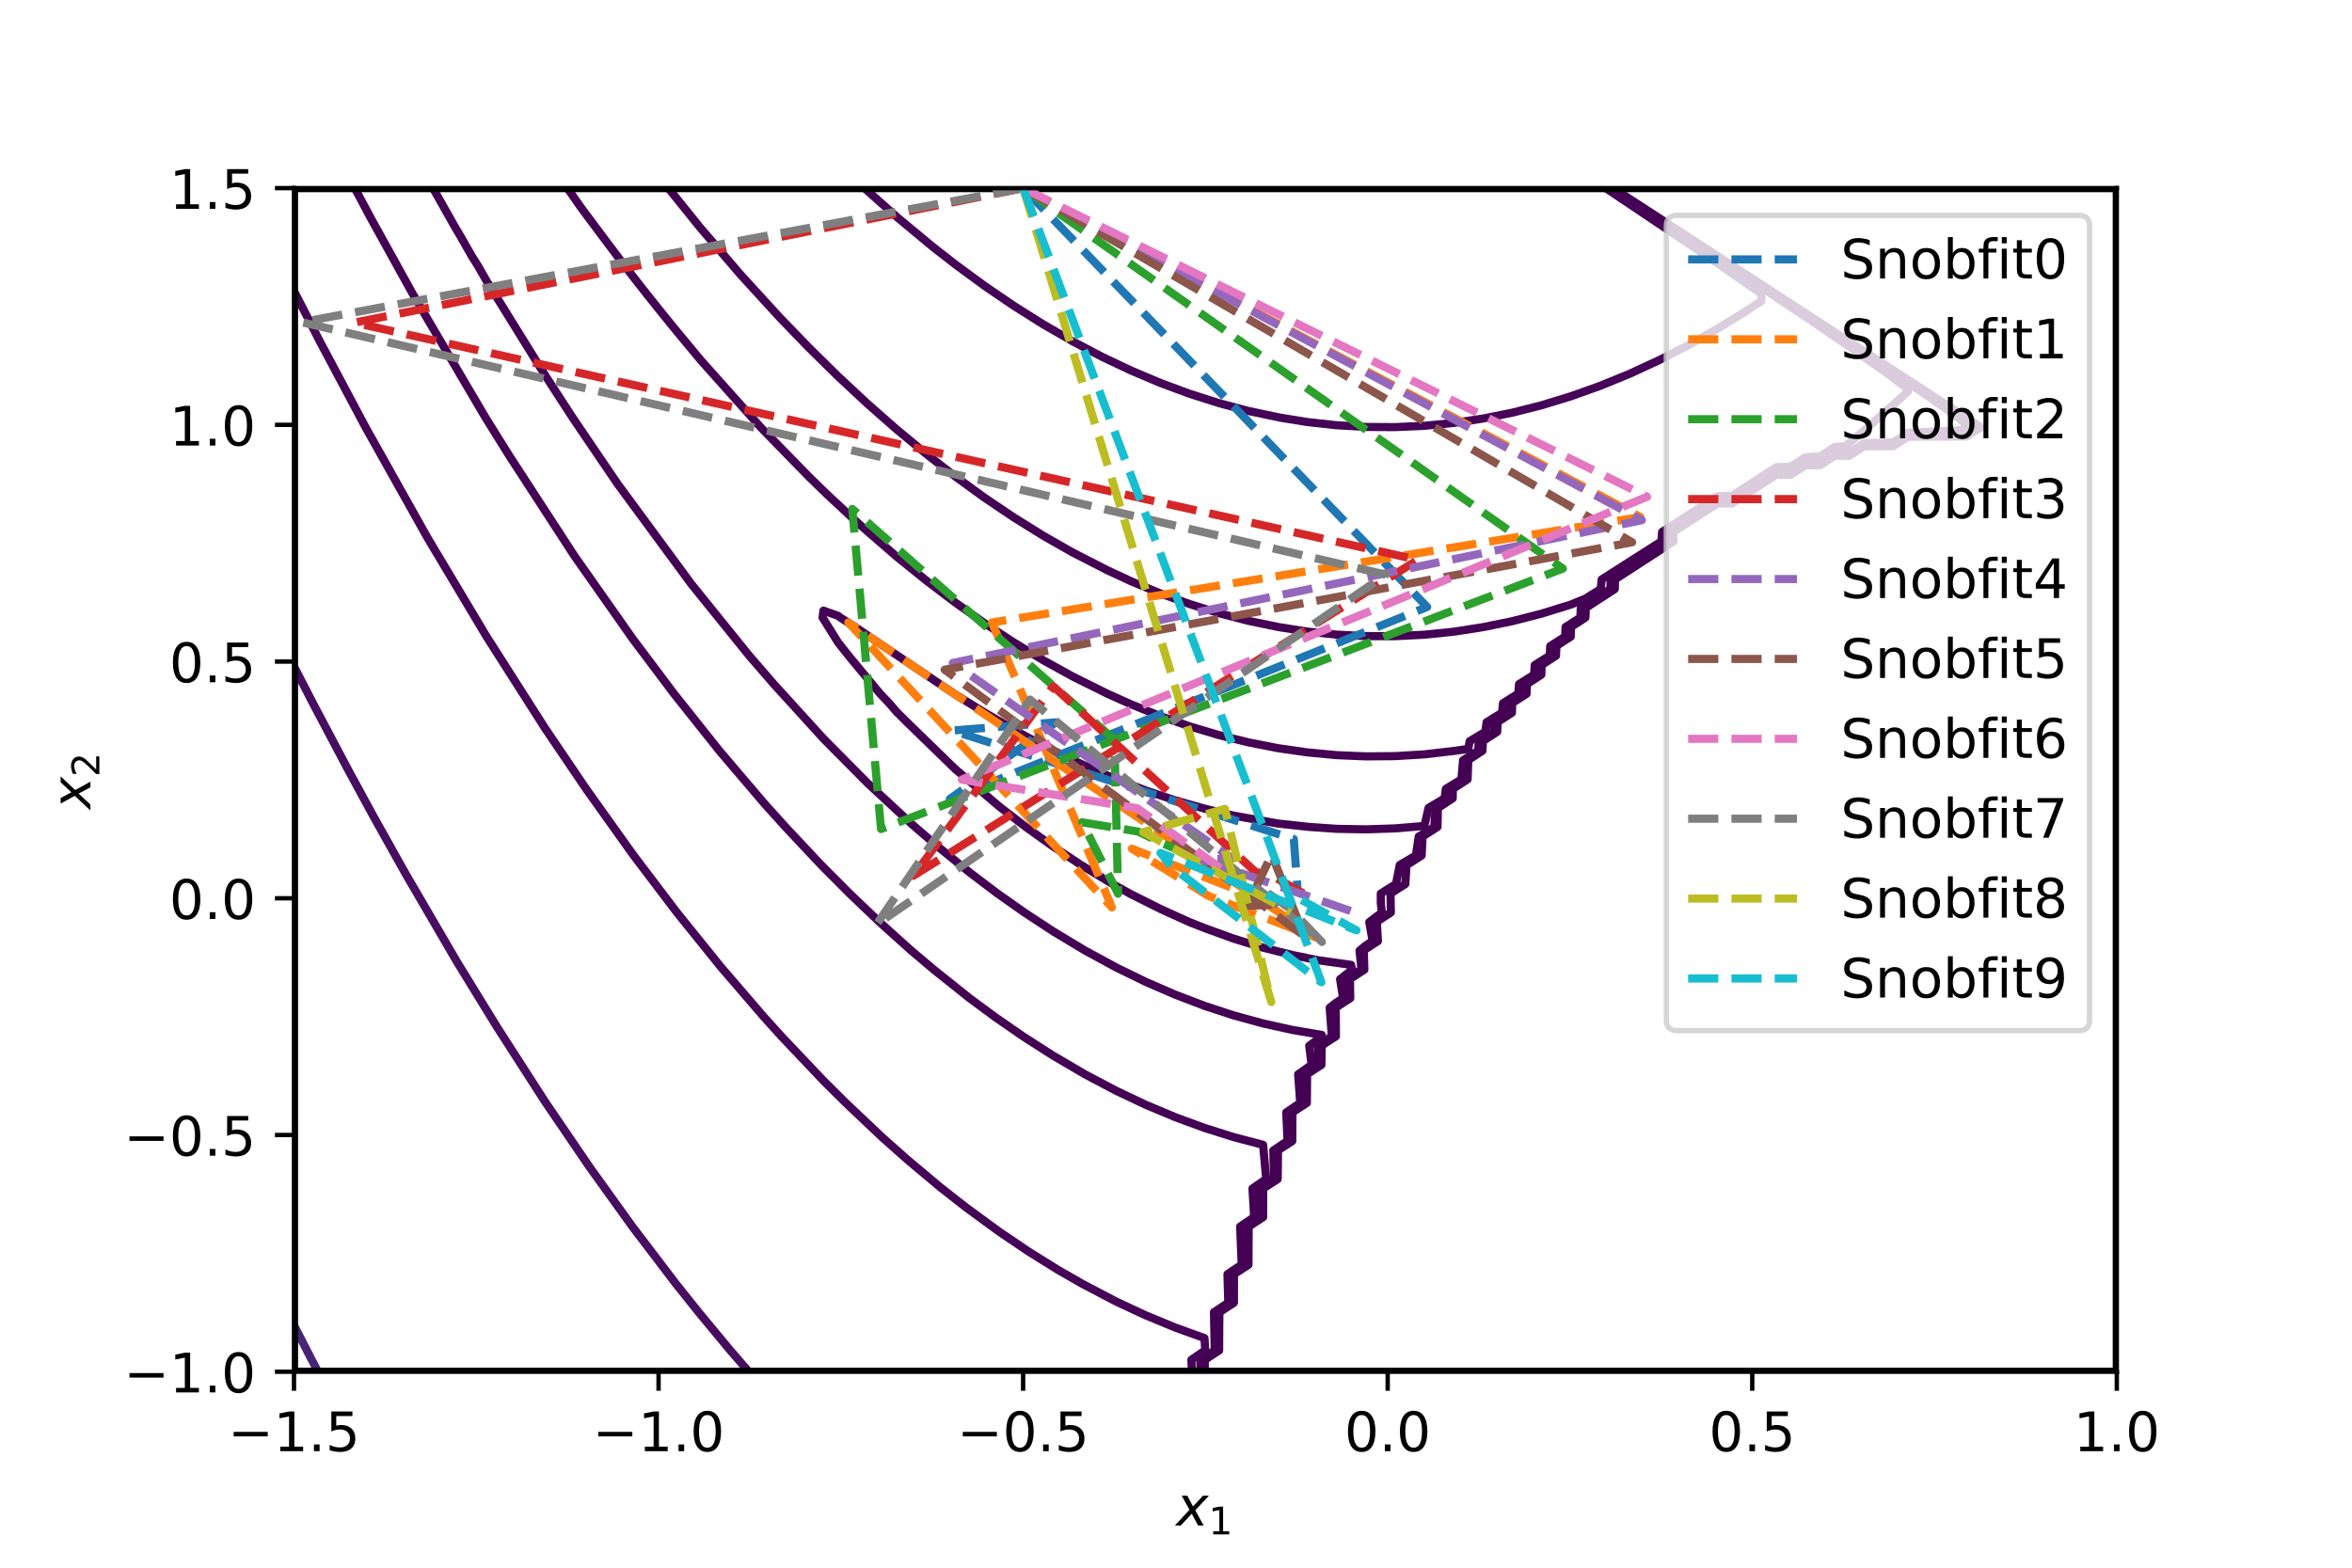 <?xml version="1.0" encoding="utf-8" standalone="no"?>
<!DOCTYPE svg PUBLIC "-//W3C//DTD SVG 1.1//EN"
  "http://www.w3.org/Graphics/SVG/1.1/DTD/svg11.dtd">
<!-- Created with matplotlib (https://matplotlib.org/) -->
<svg height="288pt" version="1.1" viewBox="0 0 432 288" width="432pt" xmlns="http://www.w3.org/2000/svg" xmlns:xlink="http://www.w3.org/1999/xlink">
 <defs>
  <style type="text/css">*{stroke-linecap:butt;stroke-linejoin:round;}</style>
 </defs>
 <g id="figure_1">
  <g id="patch_1">
   <path d="M 0 288 
L 432 288 
L 432 0 
L 0 0 
z
" style="fill:#ffffff;"/>
  </g>
  <g id="axes_1">
   <g id="patch_2">
    <path d="M 54 252 
L 388.8 252 
L 388.8 34.56 
L 54 34.56 
z
" style="fill:#ffffff;"/>
   </g>
   <g id="matplotlib.axis_1">
    <g id="xtick_1">
     <g id="line2d_1">
      <defs>
       <path d="M 0 0 
L 0 3.5 
" id="mf482683f37" style="stroke:#000000;stroke-width:0.8;"/>
      </defs>
      <g>
       <use style="stroke:#000000;stroke-width:0.8;" x="54" xlink:href="#mf482683f37" y="252"/>
      </g>
     </g>
     <g id="text_1">
      <!-- −1.5 -->
      <g transform="translate(41.859 266.598)scale(0.1 -0.1)">
       <defs>
        <path d="M 10.594 35.5 
L 73.188 35.5 
L 73.188 27.203 
L 10.594 27.203 
z
" id="DejaVuSans-8722"/>
        <path d="M 12.406 8.297 
L 28.516 8.297 
L 28.516 63.922 
L 10.984 60.406 
L 10.984 69.391 
L 28.422 72.906 
L 38.281 72.906 
L 38.281 8.297 
L 54.391 8.297 
L 54.391 0 
L 12.406 0 
z
" id="DejaVuSans-49"/>
        <path d="M 10.688 12.406 
L 21 12.406 
L 21 0 
L 10.688 0 
z
" id="DejaVuSans-46"/>
        <path d="M 10.797 72.906 
L 49.516 72.906 
L 49.516 64.594 
L 19.828 64.594 
L 19.828 46.734 
Q 21.969 47.469 24.109 47.828 
Q 26.266 48.188 28.422 48.188 
Q 40.625 48.188 47.75 41.5 
Q 54.891 34.812 54.891 23.391 
Q 54.891 11.625 47.562 5.094 
Q 40.234 -1.422 26.906 -1.422 
Q 22.312 -1.422 17.547 -0.641 
Q 12.797 0.141 7.719 1.703 
L 7.719 11.625 
Q 12.109 9.234 16.797 8.062 
Q 21.484 6.891 26.703 6.891 
Q 35.156 6.891 40.078 11.328 
Q 45.016 15.766 45.016 23.391 
Q 45.016 31 40.078 35.438 
Q 35.156 39.891 26.703 39.891 
Q 22.75 39.891 18.812 39.016 
Q 14.891 38.141 10.797 36.281 
z
" id="DejaVuSans-53"/>
       </defs>
       <use xlink:href="#DejaVuSans-8722"/>
       <use x="83.789" xlink:href="#DejaVuSans-49"/>
       <use x="147.412" xlink:href="#DejaVuSans-46"/>
       <use x="179.199" xlink:href="#DejaVuSans-53"/>
      </g>
     </g>
    </g>
    <g id="xtick_2">
     <g id="line2d_2">
      <g>
       <use style="stroke:#000000;stroke-width:0.8;" x="120.96" xlink:href="#mf482683f37" y="252"/>
      </g>
     </g>
     <g id="text_2">
      <!-- −1.0 -->
      <g transform="translate(108.819 266.598)scale(0.1 -0.1)">
       <defs>
        <path d="M 31.781 66.406 
Q 24.172 66.406 20.328 58.906 
Q 16.5 51.422 16.5 36.375 
Q 16.5 21.391 20.328 13.891 
Q 24.172 6.391 31.781 6.391 
Q 39.453 6.391 43.281 13.891 
Q 47.125 21.391 47.125 36.375 
Q 47.125 51.422 43.281 58.906 
Q 39.453 66.406 31.781 66.406 
z
M 31.781 74.219 
Q 44.047 74.219 50.516 64.516 
Q 56.984 54.828 56.984 36.375 
Q 56.984 17.969 50.516 8.266 
Q 44.047 -1.422 31.781 -1.422 
Q 19.531 -1.422 13.062 8.266 
Q 6.594 17.969 6.594 36.375 
Q 6.594 54.828 13.062 64.516 
Q 19.531 74.219 31.781 74.219 
z
" id="DejaVuSans-48"/>
       </defs>
       <use xlink:href="#DejaVuSans-8722"/>
       <use x="83.789" xlink:href="#DejaVuSans-49"/>
       <use x="147.412" xlink:href="#DejaVuSans-46"/>
       <use x="179.199" xlink:href="#DejaVuSans-48"/>
      </g>
     </g>
    </g>
    <g id="xtick_3">
     <g id="line2d_3">
      <g>
       <use style="stroke:#000000;stroke-width:0.8;" x="187.92" xlink:href="#mf482683f37" y="252"/>
      </g>
     </g>
     <g id="text_3">
      <!-- −0.5 -->
      <g transform="translate(175.779 266.598)scale(0.1 -0.1)">
       <use xlink:href="#DejaVuSans-8722"/>
       <use x="83.789" xlink:href="#DejaVuSans-48"/>
       <use x="147.412" xlink:href="#DejaVuSans-46"/>
       <use x="179.199" xlink:href="#DejaVuSans-53"/>
      </g>
     </g>
    </g>
    <g id="xtick_4">
     <g id="line2d_4">
      <g>
       <use style="stroke:#000000;stroke-width:0.8;" x="254.88" xlink:href="#mf482683f37" y="252"/>
      </g>
     </g>
     <g id="text_4">
      <!-- 0.0 -->
      <g transform="translate(246.928 266.598)scale(0.1 -0.1)">
       <use xlink:href="#DejaVuSans-48"/>
       <use x="63.623" xlink:href="#DejaVuSans-46"/>
       <use x="95.41" xlink:href="#DejaVuSans-48"/>
      </g>
     </g>
    </g>
    <g id="xtick_5">
     <g id="line2d_5">
      <g>
       <use style="stroke:#000000;stroke-width:0.8;" x="321.84" xlink:href="#mf482683f37" y="252"/>
      </g>
     </g>
     <g id="text_5">
      <!-- 0.5 -->
      <g transform="translate(313.888 266.598)scale(0.1 -0.1)">
       <use xlink:href="#DejaVuSans-48"/>
       <use x="63.623" xlink:href="#DejaVuSans-46"/>
       <use x="95.41" xlink:href="#DejaVuSans-53"/>
      </g>
     </g>
    </g>
    <g id="xtick_6">
     <g id="line2d_6">
      <g>
       <use style="stroke:#000000;stroke-width:0.8;" x="388.8" xlink:href="#mf482683f37" y="252"/>
      </g>
     </g>
     <g id="text_6">
      <!-- 1.0 -->
      <g transform="translate(380.848 266.598)scale(0.1 -0.1)">
       <use xlink:href="#DejaVuSans-49"/>
       <use x="63.623" xlink:href="#DejaVuSans-46"/>
       <use x="95.41" xlink:href="#DejaVuSans-48"/>
      </g>
     </g>
    </g>
    <g id="text_7">
     <!-- $x_1$ -->
     <g transform="translate(216.05 280.277)scale(0.1 -0.1)">
      <defs>
       <path d="M 60.016 54.688 
L 34.906 27.875 
L 50.297 0 
L 39.984 0 
L 28.422 21.688 
L 8.297 0 
L -2.594 0 
L 24.312 28.812 
L 10.016 54.688 
L 20.312 54.688 
L 30.812 34.906 
L 49.125 54.688 
z
" id="DejaVuSans-Oblique-120"/>
      </defs>
      <use transform="translate(0 0.312)" xlink:href="#DejaVuSans-Oblique-120"/>
      <use transform="translate(59.18 -16.094)scale(0.7)" xlink:href="#DejaVuSans-49"/>
     </g>
    </g>
   </g>
   <g id="matplotlib.axis_2">
    <g id="ytick_1">
     <g id="line2d_7">
      <defs>
       <path d="M 0 0 
L -3.5 0 
" id="m0f980446fe" style="stroke:#000000;stroke-width:0.8;"/>
      </defs>
      <g>
       <use style="stroke:#000000;stroke-width:0.8;" x="54" xlink:href="#m0f980446fe" y="252"/>
      </g>
     </g>
     <g id="text_8">
      <!-- −1.0 -->
      <g transform="translate(22.717 255.799)scale(0.1 -0.1)">
       <use xlink:href="#DejaVuSans-8722"/>
       <use x="83.789" xlink:href="#DejaVuSans-49"/>
       <use x="147.412" xlink:href="#DejaVuSans-46"/>
       <use x="179.199" xlink:href="#DejaVuSans-48"/>
      </g>
     </g>
    </g>
    <g id="ytick_2">
     <g id="line2d_8">
      <g>
       <use style="stroke:#000000;stroke-width:0.8;" x="54" xlink:href="#m0f980446fe" y="208.512"/>
      </g>
     </g>
     <g id="text_9">
      <!-- −0.5 -->
      <g transform="translate(22.717 212.311)scale(0.1 -0.1)">
       <use xlink:href="#DejaVuSans-8722"/>
       <use x="83.789" xlink:href="#DejaVuSans-48"/>
       <use x="147.412" xlink:href="#DejaVuSans-46"/>
       <use x="179.199" xlink:href="#DejaVuSans-53"/>
      </g>
     </g>
    </g>
    <g id="ytick_3">
     <g id="line2d_9">
      <g>
       <use style="stroke:#000000;stroke-width:0.8;" x="54" xlink:href="#m0f980446fe" y="165.024"/>
      </g>
     </g>
     <g id="text_10">
      <!-- 0.0 -->
      <g transform="translate(31.097 168.823)scale(0.1 -0.1)">
       <use xlink:href="#DejaVuSans-48"/>
       <use x="63.623" xlink:href="#DejaVuSans-46"/>
       <use x="95.41" xlink:href="#DejaVuSans-48"/>
      </g>
     </g>
    </g>
    <g id="ytick_4">
     <g id="line2d_10">
      <g>
       <use style="stroke:#000000;stroke-width:0.8;" x="54" xlink:href="#m0f980446fe" y="121.536"/>
      </g>
     </g>
     <g id="text_11">
      <!-- 0.5 -->
      <g transform="translate(31.097 125.335)scale(0.1 -0.1)">
       <use xlink:href="#DejaVuSans-48"/>
       <use x="63.623" xlink:href="#DejaVuSans-46"/>
       <use x="95.41" xlink:href="#DejaVuSans-53"/>
      </g>
     </g>
    </g>
    <g id="ytick_5">
     <g id="line2d_11">
      <g>
       <use style="stroke:#000000;stroke-width:0.8;" x="54" xlink:href="#m0f980446fe" y="78.048"/>
      </g>
     </g>
     <g id="text_12">
      <!-- 1.0 -->
      <g transform="translate(31.097 81.847)scale(0.1 -0.1)">
       <use xlink:href="#DejaVuSans-49"/>
       <use x="63.623" xlink:href="#DejaVuSans-46"/>
       <use x="95.41" xlink:href="#DejaVuSans-48"/>
      </g>
     </g>
    </g>
    <g id="ytick_6">
     <g id="line2d_12">
      <g>
       <use style="stroke:#000000;stroke-width:0.8;" x="54" xlink:href="#m0f980446fe" y="34.56"/>
      </g>
     </g>
     <g id="text_13">
      <!-- 1.5 -->
      <g transform="translate(31.097 38.359)scale(0.1 -0.1)">
       <use xlink:href="#DejaVuSans-49"/>
       <use x="63.623" xlink:href="#DejaVuSans-46"/>
       <use x="95.41" xlink:href="#DejaVuSans-53"/>
      </g>
     </g>
    </g>
    <g id="text_14">
     <!-- $x_2$ -->
     <g transform="translate(16.637 148.63)rotate(-90)scale(0.1 -0.1)">
      <defs>
       <path d="M 19.188 8.297 
L 53.609 8.297 
L 53.609 0 
L 7.328 0 
L 7.328 8.297 
Q 12.938 14.109 22.625 23.891 
Q 32.328 33.688 34.812 36.531 
Q 39.547 41.844 41.422 45.531 
Q 43.312 49.219 43.312 52.781 
Q 43.312 58.594 39.234 62.25 
Q 35.156 65.922 28.609 65.922 
Q 23.969 65.922 18.812 64.312 
Q 13.672 62.703 7.812 59.422 
L 7.812 69.391 
Q 13.766 71.781 18.938 73 
Q 24.125 74.219 28.422 74.219 
Q 39.75 74.219 46.484 68.547 
Q 53.219 62.891 53.219 53.422 
Q 53.219 48.922 51.531 44.891 
Q 49.859 40.875 45.406 35.406 
Q 44.188 33.984 37.641 27.219 
Q 31.109 20.453 19.188 8.297 
z
" id="DejaVuSans-50"/>
      </defs>
      <use transform="translate(0 0.312)" xlink:href="#DejaVuSans-Oblique-120"/>
      <use transform="translate(59.18 -16.094)scale(0.7)" xlink:href="#DejaVuSans-50"/>
     </g>
    </g>
   </g>
   <g id="LineCollection_1">
    <path clip-path="url(#p4250d16639)" d="M 210.461 289 
L 210.464 284.777 
L 213.152 283.032 
L 213.156 274.287 
L 215.843 272.542 
L 215.848 265.545 
L 218.534 263.801 
L 218.54 256.803 
L 221.225 255.059 
L 221.232 249.809 
L 223.916 248.066 
L 223.924 241.067 
L 226.605 239.325 
L 226.615 234.072 
L 229.295 232.332 
L 229.307 225.328 
L 231.983 223.591 
L 231.999 218.332 
L 234.67 216.598 
L 234.691 211.334 
L 237.355 209.605 
L 237.383 204.334 
L 240.035 202.612 
L 240.075 197.329 
L 242.708 195.619 
L 242.767 192.068 
L 245.375 190.374 
L 245.335 185.129 
L 245.458 185.034 
L 248.004 183.381 
L 247.949 179.884 
L 248.15 179.724 
L 250.596 178.136 
L 250.485 174.639 
L 250.842 174.348 
L 253.085 172.891 
L 252.891 169.395 
L 253.534 168.897 
L 255.46 167.646 
L 255.4 164.15 
L 258.122 162.402 
L 258.34 158.905 
L 258.918 158.588 
L 261.121 157.157 
L 261.285 153.66 
L 261.61 153.482 
L 264.027 151.912 
L 264.11 148.416 
L 264.302 148.307 
L 266.827 146.667 
L 266.851 144.919 
L 266.993 144.837 
L 269.559 143.171 
L 269.685 139.618 
L 272.29 137.926 
L 272.377 136.131 
L 274.998 134.429 
L 275.069 132.643 
L 277.702 130.933 
L 277.761 129.152 
L 280.402 127.436 
L 280.453 125.66 
L 283.101 123.94 
L 283.145 122.167 
L 285.799 120.443 
L 285.836 118.673 
L 288.495 116.947 
L 288.528 115.179 
L 291.19 113.45 
L 291.22 111.685 
L 296.578 108.206 
L 296.604 106.442 
L 307.349 99.464 
L 307.371 97.703 
L 315.447 92.458 
L 318.139 92.457 
L 326.214 87.213 
L 328.906 87.212 
L 331.598 85.463 
L 334.29 85.462 
L 336.982 83.713 
L 339.674 83.712 
L 342.365 81.963 
L 347.749 81.959 
L 350.441 80.21 
L 361.208 80.192 
L 363.836 78.485 
L 241.512 -1 
L 241.512 -1 
" style="fill:none;stroke:#440154;stroke-width:1.5;"/>
   </g>
   <g id="LineCollection_2">
    <path clip-path="url(#p4250d16639)" d="M 210.453 289 
L 210.464 284.772 
L 213.144 283.032 
L 213.156 274.281 
L 215.833 272.542 
L 215.848 265.537 
L 218.522 263.801 
L 218.54 256.794 
L 221.21 255.059 
L 221.232 249.798 
L 223.898 248.066 
L 223.924 241.053 
L 226.583 239.325 
L 226.615 234.055 
L 229.268 232.332 
L 229.307 225.305 
L 231.947 223.591 
L 231.999 218.302 
L 234.624 216.598 
L 234.691 211.295 
L 237.293 209.605 
L 237.383 204.278 
L 239.949 202.612 
L 239.911 197.367 
L 240.075 197.246 
L 242.581 195.619 
L 242.537 192.122 
L 242.767 191.95 
L 245.194 190.374 
L 245.069 185.129 
L 245.458 184.828 
L 247.687 183.381 
L 247.515 179.884 
L 248.15 179.378 
L 250.063 178.136 
L 249.712 174.639 
L 250.842 173.717 
L 252.114 172.891 
L 251.499 169.395 
L 253.805 167.646 
L 253.614 165.898 
L 253.613 164.15 
L 256.403 162.402 
L 257.091 158.905 
L 260.065 157.157 
L 260.584 153.66 
L 261.61 153.096 
L 263.433 151.912 
L 263.697 148.416 
L 264.302 148.074 
L 266.467 146.667 
L 266.543 144.919 
L 266.993 144.659 
L 269.286 143.171 
L 269.381 139.674 
L 269.685 139.495 
L 272.101 137.926 
L 272.132 136.178 
L 274.844 134.429 
L 274.867 132.681 
L 277.573 130.933 
L 277.591 129.185 
L 280.294 127.436 
L 280.308 125.688 
L 283.008 123.94 
L 283.019 122.192 
L 285.717 120.443 
L 285.836 118.627 
L 288.423 116.947 
L 288.528 115.137 
L 291.126 113.45 
L 291.22 111.647 
L 296.522 108.206 
L 296.604 106.409 
L 307.301 99.464 
L 307.371 97.674 
L 315.447 92.43 
L 318.139 92.428 
L 326.214 87.183 
L 328.906 87.179 
L 331.598 85.431 
L 334.29 85.427 
L 336.982 83.678 
L 339.674 83.673 
L 342.365 81.924 
L 347.749 81.91 
L 350.441 80.16 
L 361.208 80.102 
L 363.698 78.485 
L 241.507 -1 
L 241.507 -1 
" style="fill:none;stroke:#440154;stroke-width:1.5;"/>
   </g>
   <g id="LineCollection_3">
    <path clip-path="url(#p4250d16639)" d="M 210.429 289 
L 210.464 284.754 
L 213.117 283.032 
L 213.156 274.26 
L 215.801 272.542 
L 215.848 265.512 
L 218.483 263.801 
L 218.54 256.763 
L 221.163 255.059 
L 221.232 249.762 
L 223.843 248.066 
L 223.924 241.007 
L 226.514 239.325 
L 226.499 234.08 
L 229.183 232.332 
L 229.155 225.339 
L 231.835 223.591 
L 231.804 218.346 
L 231.999 218.208 
L 234.479 216.598 
L 234.433 211.353 
L 234.691 211.169 
L 237.099 209.605 
L 237.027 204.36 
L 237.383 204.102 
L 239.678 202.612 
L 239.556 197.367 
L 240.075 196.985 
L 242.179 195.619 
L 242.04 192.122 
L 242.767 191.578 
L 244.621 190.374 
L 244.228 185.129 
L 245.458 184.178 
L 246.686 183.381 
L 246.141 179.884 
L 248.377 178.136 
L 248.15 177.255 
L 241.989 176.388 
L 237.383 175.445 
L 231.999 174.098 
L 226.615 172.45 
L 221.232 170.491 
L 218.453 169.395 
L 213.156 166.992 
L 207.772 164.3 
L 204.353 162.402 
L 198.556 158.905 
L 193.28 155.409 
L 188.4 151.912 
L 183.546 148.166 
L 175.47 141.303 
L 166.597 132.681 
L 164.703 130.801 
L 163.315 129.185 
L 161.65 127.436 
L 155.849 120.443 
L 153.935 118.021 
L 151.086 113.45 
L 151.243 112.172 
L 153.935 113.137 
L 154.338 113.45 
L 157.087 115.199 
L 162.255 118.695 
L 175.47 127.585 
L 180.887 130.933 
L 186.884 134.429 
L 191.621 136.988 
L 197.129 139.674 
L 202.389 142.073 
L 210.464 145.228 
L 215.848 147.027 
L 221.232 148.553 
L 226.615 149.844 
L 234.691 151.285 
L 240.457 151.912 
L 245.458 152.262 
L 250.842 152.361 
L 256.226 152.182 
L 261.61 151.739 
L 262.39 148.416 
L 265.328 146.667 
L 265.57 144.919 
L 268.421 143.171 
L 268.724 139.674 
L 271.504 137.926 
L 271.603 136.178 
L 274.357 134.429 
L 274.431 132.681 
L 277.168 130.933 
L 277.225 129.185 
L 279.95 127.436 
L 279.995 125.688 
L 282.711 123.94 
L 282.748 122.192 
L 285.458 120.443 
L 285.488 118.695 
L 288.195 116.947 
L 288.22 115.199 
L 290.923 113.45 
L 290.944 111.702 
L 296.344 108.206 
L 296.361 106.457 
L 304.679 101.068 
L 307.149 99.464 
L 307.163 97.716 
L 315.447 92.341 
L 318.139 92.333 
L 326.214 87.088 
L 328.906 87.078 
L 331.598 85.329 
L 334.29 85.316 
L 336.982 83.566 
L 339.674 83.55 
L 342.365 81.798 
L 347.749 81.756 
L 350.441 80 
L 361.208 79.819 
L 363.262 78.485 
L 358.517 75.307 
L 358.127 74.989 
L 345.057 66.373 
L 344.888 66.247 
L 241.491 -1 
L 241.491 -1 
" style="fill:none;stroke:#440154;stroke-width:1.5;"/>
   </g>
   <g id="LineCollection_4">
    <path clip-path="url(#p4250d16639)" d="M 210.353 289 
L 210.346 284.78 
L 213.032 283.032 
L 213.013 274.29 
L 215.698 272.542 
L 215.678 265.549 
L 218.361 263.801 
L 218.335 256.808 
L 221.016 255.059 
L 220.99 249.815 
L 223.668 248.066 
L 223.623 241.073 
L 226.295 239.325 
L 226.248 234.08 
L 228.914 232.332 
L 228.826 225.339 
L 231.48 223.591 
L 231.382 218.346 
L 234.019 216.598 
L 233.874 211.353 
L 236.485 209.605 
L 236.256 204.36 
L 238.82 202.612 
L 238.434 197.367 
L 240.908 195.619 
L 240.469 192.122 
L 242.811 190.374 
L 242.767 190.122 
L 237.383 189.212 
L 231.999 188.021 
L 226.615 186.548 
L 221.232 184.783 
L 215.848 182.727 
L 210.464 180.391 
L 205.081 177.768 
L 199.316 174.639 
L 193.506 171.143 
L 188.174 167.646 
L 183.214 164.15 
L 178.162 160.332 
L 172.114 155.409 
L 167.395 151.338 
L 159.319 143.838 
L 151.243 135.692 
L 142.141 125.688 
L 137.598 120.443 
L 127.017 107.339 
L 113.496 88.975 
L 109.921 83.73 
L 105.186 76.737 
L 100.645 69.744 
L 99.528 67.995 
L 89.331 51.541 
L 87.742 48.765 
L 86.634 47.016 
L 84.648 43.52 
L 83.609 41.772 
L 79.656 34.779 
L 78.563 32.98 
L 76.71 29.534 
L 75.69 27.785 
L 73.808 24.289 
L 72.833 22.541 
L 70.952 19.044 
L 70.016 17.296 
L 68.141 13.799 
L 67.238 12.051 
L 63.62 5.058 
L 61.795 1.562 
L 60.486 -1 
L 60.486 -1 
" style="fill:none;stroke:#440154;stroke-width:1.5;"/>
    <path clip-path="url(#p4250d16639)" d="M 80.645 -1 
L 82.203 1.562 
L 91.15 15.548 
L 92.336 17.296 
L 95.804 22.541 
L 106.821 38.275 
L 110.866 43.696 
L 113.557 47.273 
L 116.249 50.78 
L 118.941 54.216 
L 121.633 57.583 
L 124.417 61.002 
L 128.779 66.247 
L 139.706 78.485 
L 148.552 87.556 
L 151.802 90.723 
L 157.444 95.968 
L 164.703 102.265 
L 170.086 106.608 
L 175.47 110.699 
L 180.854 114.504 
L 186.238 118.035 
L 191.621 121.292 
L 197.005 124.268 
L 203.385 127.436 
L 207.772 129.404 
L 213.156 131.568 
L 218.54 133.451 
L 223.924 135.056 
L 229.307 136.38 
L 234.691 137.441 
L 240.075 138.217 
L 245.458 138.727 
L 250.842 138.955 
L 256.226 138.908 
L 261.61 138.584 
L 267.292 137.926 
L 269.685 137.576 
L 269.929 136.178 
L 272.818 134.429 
L 273.052 132.681 
L 275.886 130.933 
L 276.066 129.185 
L 278.862 127.436 
L 279.004 125.688 
L 281.775 123.94 
L 281.889 122.192 
L 284.641 120.443 
L 284.735 118.695 
L 287.474 116.947 
L 287.552 115.199 
L 290.28 113.45 
L 290.346 111.702 
L 295.783 108.206 
L 295.837 106.457 
L 304.679 100.756 
L 306.668 99.464 
L 306.711 97.716 
L 315.447 92.06 
L 318.139 92.035 
L 326.214 86.789 
L 328.906 86.758 
L 331.598 85.005 
L 334.29 84.966 
L 336.982 83.211 
L 339.674 83.162 
L 342.365 81.402 
L 347.749 81.268 
L 350.441 79.495 
L 358.517 79.123 
L 361.208 78.922 
L 361.882 78.485 
L 361.208 78.048 
L 359.659 76.737 
L 358.517 75.995 
L 357.286 74.989 
L 355.825 74.04 
L 354.82 73.24 
L 350.441 70.288 
L 349.73 69.744 
L 342.365 64.846 
L 341.894 64.499 
L 326.214 54.194 
L 325.953 54.009 
L 241.439 -1 
L 241.439 -1 
" style="fill:none;stroke:#440154;stroke-width:1.5;"/>
   </g>
   <g id="LineCollection_5">
    <path clip-path="url(#p4250d16639)" d="M 210.112 289 
L 210.089 284.78 
L 212.764 283.032 
L 212.704 274.29 
L 215.374 272.542 
L 215.312 265.549 
L 217.975 263.801 
L 217.893 256.808 
L 220.548 255.059 
L 220.469 249.815 
L 223.114 248.066 
L 222.972 241.073 
L 225.601 239.325 
L 225.455 234.08 
L 228.064 232.332 
L 227.785 225.339 
L 230.356 223.591 
L 230.047 218.346 
L 232.567 216.598 
L 231.999 210.316 
L 226.615 208.905 
L 221.232 207.21 
L 215.848 205.231 
L 210.464 202.971 
L 205.081 200.423 
L 199.291 197.367 
L 193.329 193.87 
L 187.878 190.374 
L 182.827 186.877 
L 178.089 183.381 
L 171.523 178.136 
L 167.377 174.639 
L 161.547 169.395 
L 156.047 164.15 
L 150.826 158.905 
L 144.262 151.912 
L 140.476 147.717 
L 132.135 137.926 
L 123.787 127.436 
L 116.249 117.41 
L 105.482 102.09 
L 93.545 83.73 
L 89.184 76.737 
L 75.818 54.009 
L 68.079 40.023 
L 66.216 36.527 
L 62.412 29.451 
L 57.941 20.792 
L 56.148 17.296 
L 48.953 3.012 
L 47.016 -1 
L 47.016 -1 
" style="fill:none;stroke:#440154;stroke-width:1.5;"/>
    <path clip-path="url(#p4250d16639)" d="M 96.955 -1 
L 107.11 13.799 
L 116.249 26.23 
L 120.116 31.282 
L 128.567 41.772 
L 136.073 50.513 
L 143.168 58.275 
L 148.552 63.848 
L 153.935 69.144 
L 159.319 74.162 
L 164.703 78.898 
L 170.554 83.73 
L 175.47 87.541 
L 180.854 91.448 
L 186.238 95.074 
L 191.621 98.421 
L 197.005 101.487 
L 203.288 104.709 
L 207.772 106.791 
L 213.156 109.028 
L 218.54 110.984 
L 223.924 112.661 
L 229.307 114.059 
L 234.846 115.199 
L 240.075 116.022 
L 245.458 116.583 
L 250.842 116.864 
L 256.226 116.87 
L 261.61 116.602 
L 266.993 116.054 
L 272.474 115.199 
L 277.761 114.117 
L 283.145 112.731 
L 288.528 111.066 
L 291.238 109.954 
L 294.009 108.206 
L 294.18 106.457 
L 305.147 99.464 
L 305.284 97.716 
L 315.447 91.171 
L 318.139 91.093 
L 326.214 85.845 
L 328.906 85.744 
L 331.598 83.983 
L 334.29 83.86 
L 336.982 82.088 
L 338.909 81.982 
L 343.076 78.485 
L 348.987 73.24 
L 350.441 71.896 
L 350.441 71.464 
L 345.812 67.995 
L 345.057 67.505 
L 340.875 64.499 
L 336.982 61.864 
L 333.213 59.254 
L 326.214 54.593 
L 322.758 52.261 
L 310.063 43.898 
L 306.852 41.772 
L 275.069 21.004 
L 269.388 17.296 
L 241.276 -1 
L 241.276 -1 
" style="fill:none;stroke:#440154;stroke-width:1.5;"/>
   </g>
   <g id="LineCollection_6">
    <path clip-path="url(#p4250d16639)" d="M 209.351 289 
L 209.279 284.78 
L 211.915 283.032 
L 211.728 274.29 
L 214.348 272.542 
L 214.152 265.549 
L 216.753 263.801 
L 216.496 256.808 
L 219.071 255.059 
L 218.819 249.815 
L 221.364 248.066 
L 221.232 245.822 
L 215.848 243.879 
L 210.464 241.654 
L 205.081 239.149 
L 198.748 235.829 
L 194.313 233.283 
L 188.929 229.928 
L 183.546 226.29 
L 177.475 221.842 
L 172.778 218.17 
L 166.732 213.101 
L 162.011 208.913 
L 155.354 202.612 
L 151.243 198.529 
L 143.515 190.374 
L 140.354 186.877 
L 132.4 177.637 
L 124.325 167.627 
L 116.249 156.976 
L 107.65 144.919 
L 100.098 133.766 
L 89.331 116.885 
L 78.563 98.867 
L 67.138 78.485 
L 58.765 62.751 
L 51.586 48.765 
L 37.98 20.792 
L 27.947 -1 
L 27.947 -1 
" style="fill:none;stroke:#450457;stroke-width:1.5;"/>
    <path clip-path="url(#p4250d16639)" d="M 125.847 -1 
L 130.832 5.058 
L 137.784 13.098 
L 143.207 19.044 
L 148.552 24.633 
L 153.935 29.982 
L 159.319 35.05 
L 164.918 40.023 
L 171.231 45.268 
L 175.718 48.765 
L 180.854 52.53 
L 186.238 56.202 
L 191.621 59.592 
L 197.097 62.751 
L 202.389 65.537 
L 207.772 68.085 
L 213.156 70.361 
L 218.54 72.354 
L 223.924 74.067 
L 229.307 75.499 
L 235.19 76.737 
L 240.075 77.527 
L 245.458 78.12 
L 250.842 78.432 
L 256.226 78.467 
L 261.61 78.224 
L 266.993 77.701 
L 272.377 76.894 
L 277.761 75.813 
L 283.145 74.449 
L 288.528 72.805 
L 293.912 70.882 
L 299.296 68.68 
L 304.679 66.193 
L 310.063 63.435 
L 315.447 60.392 
L 320.831 57.07 
L 323.522 55.304 
L 323.522 53.959 
L 313.485 47.016 
L 310.063 44.717 
L 301.988 39.286 
L 295.258 34.779 
L 283.145 26.779 
L 274.072 20.792 
L 248.15 3.826 
L 240.761 -1 
L 240.761 -1 
" style="fill:none;stroke:#450457;stroke-width:1.5;"/>
   </g>
   <g id="LineCollection_7">
    <path clip-path="url(#p4250d16639)" d="M 176.143 289 
L 172.778 286.363 
L 166.683 281.283 
L 160.795 276.039 
L 156.627 272.137 
L 149.997 265.549 
L 144.992 260.304 
L 140.199 255.059 
L 134.12 248.066 
L 128.325 241.073 
L 124.136 235.829 
L 116.152 225.339 
L 108.174 214.234 
L 100.098 202.365 
L 91.258 188.626 
L 83.947 176.721 
L 74.576 160.653 
L 68.702 150.164 
L 63.947 141.422 
L 57.474 129.185 
L 53.872 122.192 
L 45.144 104.709 
L 38.185 90.282 
L 26.315 64.499 
L 19.339 48.765 
L 5.883 17.003 
L -1 0.035 
L -1 0.035 
" style="fill:none;stroke:#470d60;stroke-width:1.5;"/>
    <path clip-path="url(#p4250d16639)" d="M 205.527 -1 
L 207.279 -0.187 
L 207.772 0.043 
L 210.464 1.225 
L 211.281 1.562 
L 213.156 2.337 
L 215.675 3.31 
L 215.848 3.377 
L 218.54 4.35 
L 220.66 5.058 
L 221.232 5.25 
L 223.924 6.083 
L 226.492 6.806 
L 226.615 6.841 
L 229.307 7.535 
L 231.999 8.155 
L 233.961 8.555 
L 234.691 8.705 
L 237.383 9.187 
L 240.075 9.598 
L 242.767 9.937 
L 245.458 10.207 
L 246.755 10.303 
L 248.15 10.407 
L 250.842 10.538 
L 253.534 10.599 
L 256.226 10.589 
L 256.236 10.303 
L 256.226 10.296 
L 253.604 8.555 
L 253.534 8.509 
L 250.967 6.806 
L 250.842 6.725 
L 248.327 5.058 
L 248.15 4.943 
L 245.683 3.31 
L 245.458 3.164 
L 243.036 1.562 
L 242.767 1.387 
L 240.385 -0.187 
L 240.075 -0.388 
L 239.148 -1 
" style="fill:none;stroke:#470d60;stroke-width:1.5;"/>
   </g>
   <g id="LineCollection_8">
    <path clip-path="url(#p4250d16639)" d="M 78.821 289 
L 74.378 281.283 
L 68.497 270.794 
L 63.738 262.053 
L 57.257 249.815 
L 52.767 241.073 
L 46.629 228.836 
L 42.362 220.094 
L 35.493 205.692 
L 24.726 182.158 
L 13.815 157.157 
L 2.877 130.933 
L -1 121.344 
L -1 121.344 
" style="fill:none;stroke:#482475;stroke-width:1.5;"/>
   </g>
   <g id="LineCollection_9">
    <path clip-path="url(#p4250d16639)" style="fill:none;stroke:#33638d;stroke-width:1.5;"/>
   </g>
   <g id="LineCollection_10"/>
   <g id="line2d_13">
    <path clip-path="url(#p4250d16639)" d="M 54 252 
L 388.8 252 
" style="fill:none;stroke:#000000;stroke-linecap:square;stroke-width:1.5;"/>
   </g>
   <g id="line2d_14">
    <path clip-path="url(#p4250d16639)" d="M 54 34.56 
L 388.8 34.56 
" style="fill:none;stroke:#000000;stroke-linecap:square;stroke-width:1.5;"/>
   </g>
   <g id="line2d_15">
    <path clip-path="url(#p4250d16639)" d="M 54 252 
L 54 34.56 
" style="fill:none;stroke:#000000;stroke-linecap:square;stroke-width:1.5;"/>
   </g>
   <g id="line2d_16">
    <path clip-path="url(#p4250d16639)" d="M 388.8 252 
L 388.8 34.56 
" style="fill:none;stroke:#000000;stroke-linecap:square;stroke-width:1.5;"/>
   </g>
   <g id="line2d_17">
    <path clip-path="url(#p4250d16639)" d="M 187.92 34.56 
L 187.92 34.56 
L 187.92 34.56 
L 187.92 34.56 
L 187.92 34.56 
L 187.92 34.56 
L 187.92 34.56 
L 187.92 34.56 
L 187.92 34.56 
L 262.128 111.505 
L 262.128 111.505 
L 262.128 111.505 
L 174.456 146.785 
L 174.456 146.785 
L 174.456 146.785 
L 174.456 146.785 
L 193.921 132.705 
L 193.921 132.705 
L 193.921 132.705 
L 193.921 132.705 
L 193.921 132.705 
L 174.898 134.211 
L 174.898 134.211 
L 174.898 134.211 
L 174.898 134.211 
L 174.898 134.211 
L 174.898 134.211 
L 174.898 134.211 
L 174.898 134.211 
L 174.898 134.211 
L 174.898 134.211 
L 174.898 134.211 
L 174.898 134.211 
L 174.898 134.211 
L 174.898 134.211 
L 174.898 134.211 
L 174.898 134.211 
L 174.898 134.211 
L 174.898 134.211 
L 174.898 134.211 
L 174.898 134.211 
L 174.898 134.211 
L 237.636 154.133 
L 237.636 154.133 
L 237.636 154.133 
L 237.636 154.133 
L 237.636 154.133 
L 237.636 154.133 
L 237.636 154.133 
L 237.636 154.133 
L 237.636 154.133 
L 237.636 154.133 
L 238.307 163.182 
L 238.307 163.182 
L 238.307 163.182 
L 238.307 163.182 
L 238.307 163.182 
L 238.307 163.182 
L 238.307 163.182 
L 238.307 163.182 
L 238.307 163.182 
L 238.307 163.182 
L 238.307 163.182 
L 238.307 163.182 
L 238.307 163.182 
L 238.307 163.182 
L 238.307 163.182 
L 238.307 163.182 
L 238.307 163.182 
L 238.307 163.182 
L 238.307 163.182 
L 238.307 163.182 
L 238.307 163.182 
L 238.307 163.182 
L 238.307 163.182 
L 238.307 163.182 
L 238.307 163.182 
L 238.307 163.182 
L 238.307 163.182 
L 238.307 163.182 
L 238.307 163.182 
L 238.307 163.182 
L 238.307 163.182 
L 238.307 163.182 
L 238.307 163.182 
L 238.307 163.182 
L 238.307 163.182 
L 238.307 163.182 
L 238.307 163.182 
L 238.307 163.182 
L 238.307 163.182 
L 238.307 163.182 
L 238.307 163.182 
L 238.307 163.182 
L 238.307 163.182 
L 238.307 163.182 
L 238.307 163.182 
L 238.307 163.182 
L 238.307 163.182 
L 238.307 163.182 
" style="fill:none;stroke:#1f77b4;stroke-dasharray:5.55,2.4;stroke-dashoffset:0;stroke-width:1.5;"/>
   </g>
   <g id="line2d_18">
    <path clip-path="url(#p4250d16639)" d="M 187.92 34.56 
L 187.92 34.56 
L 187.92 34.56 
L 187.92 34.56 
L 187.92 34.56 
L 187.92 34.56 
L 187.92 34.56 
L 187.92 34.56 
L 301.287 94.98 
L 301.287 94.98 
L 182.19 114.36 
L 182.19 114.36 
L 182.19 114.36 
L 204.234 166.707 
L 204.234 166.707 
L 204.234 166.707 
L 204.234 166.707 
L 204.234 166.707 
L 204.234 166.707 
L 204.234 166.707 
L 204.234 166.707 
L 204.234 166.707 
L 204.234 166.707 
L 204.234 166.707 
L 204.234 166.707 
L 204.234 166.707 
L 204.234 166.707 
L 204.234 166.707 
L 204.234 166.707 
L 204.234 166.707 
L 204.234 166.707 
L 155.81 114.36 
L 241.819 172.267 
L 241.819 172.267 
L 241.819 172.267 
L 241.819 172.267 
L 241.819 172.267 
L 241.819 172.267 
L 241.819 172.267 
L 241.819 172.267 
L 241.819 172.267 
L 221.9 164.565 
L 221.9 164.565 
L 221.9 164.565 
L 221.9 164.565 
L 221.9 164.565 
L 221.9 164.565 
L 221.9 164.565 
L 221.9 164.565 
L 221.9 164.565 
L 221.9 164.565 
L 221.9 164.565 
L 221.9 164.565 
L 221.9 164.565 
L 207.89 155.918 
L 207.89 155.918 
L 207.89 155.918 
L 207.89 155.918 
L 207.89 155.918 
L 207.89 155.918 
L 207.89 155.918 
L 232.775 165.65 
L 232.775 165.65 
L 232.775 165.65 
L 232.775 165.65 
L 232.775 165.65 
L 232.775 165.65 
L 232.775 165.65 
L 232.775 165.65 
L 232.775 165.65 
L 232.775 165.65 
L 232.775 165.65 
L 232.775 165.65 
L 232.775 165.65 
L 232.775 165.65 
L 232.775 165.65 
L 232.775 165.65 
L 232.775 165.65 
L 232.775 165.65 
L 232.775 165.65 
L 232.775 165.65 
L 232.775 165.65 
L 232.775 165.65 
L 232.775 165.65 
L 232.775 165.65 
L 232.775 165.65 
L 232.775 165.65 
L 232.775 165.65 
L 232.775 165.65 
L 232.775 165.65 
L 232.775 165.65 
L 232.775 165.65 
L 232.775 165.65 
L 232.775 165.65 
L 232.775 165.65 
L 232.775 165.65 
L 232.775 165.65 
L 232.775 165.65 
L 232.775 165.65 
L 232.775 165.65 
" style="fill:none;stroke:#ff7f0e;stroke-dasharray:5.55,2.4;stroke-dashoffset:0;stroke-width:1.5;"/>
   </g>
   <g id="line2d_19">
    <path clip-path="url(#p4250d16639)" d="M 187.92 34.56 
L 187.92 34.56 
L 187.92 34.56 
L 187.92 34.56 
L 187.92 34.56 
L 187.92 34.56 
L 187.92 34.56 
L 287.057 104.452 
L 287.057 104.452 
L 287.057 104.452 
L 287.057 104.452 
L 287.057 104.452 
L 161.82 152.301 
L 161.82 152.301 
L 161.82 152.301 
L 161.82 152.301 
L 161.82 152.301 
L 161.82 152.301 
L 161.82 152.301 
L 156.545 93.498 
L 156.545 93.498 
L 156.545 93.498 
L 156.545 93.498 
L 204.692 135.899 
L 204.692 135.899 
L 205.359 164.184 
L 205.359 164.184 
L 205.359 164.184 
L 205.359 164.184 
L 205.359 164.184 
L 205.359 164.184 
L 198.766 151.062 
L 198.766 151.062 
L 198.766 151.062 
L 198.766 151.062 
L 198.766 151.062 
L 198.766 151.062 
L 198.766 151.062 
L 198.766 151.062 
L 198.766 151.062 
L 198.766 151.062 
L 198.766 151.062 
L 198.766 151.062 
L 198.766 151.062 
L 198.766 151.062 
L 198.766 151.062 
L 198.766 151.062 
L 198.766 151.062 
L 198.766 151.062 
L 198.766 151.062 
L 198.766 151.062 
L 209.051 152.768 
L 209.051 152.768 
L 209.051 152.768 
L 209.051 152.768 
L 209.051 152.768 
L 209.051 152.768 
L 209.051 152.768 
L 209.051 152.768 
L 209.051 152.768 
L 209.051 152.768 
L 209.051 152.768 
L 209.051 152.768 
L 209.051 152.768 
L 209.051 152.768 
L 213.515 154.926 
L 213.515 154.926 
L 213.515 154.926 
L 213.515 154.926 
L 213.515 154.926 
L 213.515 154.926 
L 225.716 160.192 
L 225.716 160.192 
L 225.716 160.192 
L 225.716 160.192 
L 225.716 160.192 
L 225.716 160.192 
L 225.716 160.192 
L 225.716 160.192 
L 225.716 160.192 
L 225.716 160.192 
L 225.716 160.192 
L 225.716 160.192 
L 225.716 160.192 
L 225.716 160.192 
L 225.716 160.192 
L 225.716 160.192 
L 225.716 160.192 
L 225.716 160.192 
L 225.716 160.192 
L 225.716 160.192 
L 225.716 160.192 
L 225.716 160.192 
L 225.716 160.192 
L 225.716 160.192 
L 225.716 160.192 
L 225.716 160.192 
L 225.716 160.192 
L 225.716 160.192 
L 225.716 160.192 
" style="fill:none;stroke:#2ca02c;stroke-dasharray:5.55,2.4;stroke-dashoffset:0;stroke-width:1.5;"/>
   </g>
   <g id="line2d_20">
    <path clip-path="url(#p4250d16639)" d="M 187.92 34.56 
L 187.92 34.56 
L 187.92 34.56 
L 187.92 34.56 
L 187.92 34.56 
L 187.92 34.56 
L 187.92 34.56 
L 187.92 34.56 
L 187.92 34.56 
L 65.073 59.28 
L 260.412 102.847 
L 260.412 102.847 
L 167.77 160.888 
L 167.77 160.888 
L 167.77 160.888 
L 167.77 160.888 
L 167.77 160.888 
L 193.455 126.078 
L 193.455 126.078 
L 193.455 126.078 
L 193.455 126.078 
L 230.59 160.163 
L 230.59 160.163 
L 230.59 160.163 
L 230.59 160.163 
L 230.59 160.163 
L 230.59 160.163 
L 230.59 160.163 
L 230.59 160.163 
L 230.59 160.163 
L 230.59 160.163 
L 230.59 160.163 
L 230.59 160.163 
L 230.59 160.163 
L 230.59 160.163 
L 230.59 160.163 
L 230.59 160.163 
L 230.59 160.163 
L 230.59 160.163 
L 230.59 160.163 
L 230.59 160.163 
L 230.59 160.163 
L 230.59 160.163 
L 230.59 160.163 
L 230.59 160.163 
L 230.59 160.163 
L 230.59 160.163 
L 230.59 160.163 
L 230.59 160.163 
L 230.59 160.163 
L 230.59 160.163 
L 230.59 160.163 
L 230.59 160.163 
L 230.59 160.163 
L 230.59 160.163 
L 230.59 160.163 
L 230.59 160.163 
L 230.59 160.163 
L 230.59 160.163 
L 230.59 160.163 
L 230.59 160.163 
L 230.59 160.163 
L 230.59 160.163 
L 230.59 160.163 
L 230.59 160.163 
L 230.59 160.163 
L 230.59 160.163 
L 230.59 160.163 
L 230.59 160.163 
L 230.59 160.163 
L 230.59 160.163 
L 230.59 160.163 
L 230.59 160.163 
L 230.59 160.163 
L 233.884 161.019 
L 233.884 161.019 
L 233.884 161.019 
L 233.884 161.019 
L 233.884 161.019 
L 233.884 161.019 
L 233.884 161.019 
L 233.884 161.019 
L 233.884 161.019 
L 233.884 161.019 
L 233.884 161.019 
L 233.884 161.019 
L 233.884 161.019 
L 233.884 161.019 
L 233.884 161.019 
L 233.884 161.019 
L 233.884 161.019 
L 240.083 164.536 
L 240.083 164.536 
L 240.083 164.536 
L 240.083 164.536 
L 240.083 164.536 
L 240.083 164.536 
L 240.083 164.536 
L 240.083 164.536 
L 240.083 164.536 
" style="fill:none;stroke:#d62728;stroke-dasharray:5.55,2.4;stroke-dashoffset:0;stroke-width:1.5;"/>
   </g>
   <g id="line2d_21">
    <path clip-path="url(#p4250d16639)" d="M 187.92 34.56 
L 187.92 34.56 
L 187.92 34.56 
L 187.92 34.56 
L 187.92 34.56 
L 187.92 34.56 
L 187.92 34.56 
L 187.92 34.56 
L 301.56 95.565 
L 301.56 95.565 
L 175.006 121.786 
L 175.006 121.786 
L 175.006 121.786 
L 226.299 157.702 
L 226.299 157.702 
L 226.299 157.702 
L 226.299 157.702 
L 226.299 157.702 
L 226.299 157.702 
L 226.299 157.702 
L 226.299 157.702 
L 226.299 157.702 
L 226.299 157.702 
L 226.299 157.702 
L 226.299 157.702 
L 226.299 157.702 
L 226.299 157.702 
L 226.299 157.702 
L 226.299 157.702 
L 226.299 157.702 
L 226.299 157.702 
L 226.299 157.702 
L 226.299 157.702 
L 226.299 157.702 
L 226.299 157.702 
L 226.299 157.702 
L 226.299 157.702 
L 226.299 157.702 
L 226.299 157.702 
L 226.299 157.702 
L 226.299 157.702 
L 226.299 157.702 
L 226.299 157.702 
L 226.299 157.702 
L 226.299 157.702 
L 226.299 157.702 
L 226.299 157.702 
L 226.299 157.702 
L 226.299 157.702 
L 226.299 157.702 
L 226.299 157.702 
L 226.299 157.702 
L 226.299 157.702 
L 226.299 157.702 
L 226.299 157.702 
L 226.299 157.702 
L 226.299 157.702 
L 226.299 157.702 
L 226.299 157.702 
L 226.299 157.702 
L 226.299 157.702 
L 220.726 157.901 
L 220.726 157.901 
L 220.726 157.901 
L 220.726 157.901 
L 220.726 157.901 
L 220.726 157.901 
L 220.726 157.901 
L 220.726 157.901 
L 220.726 157.901 
L 220.726 157.901 
L 220.726 157.901 
L 220.726 157.901 
L 220.726 157.901 
L 220.726 157.901 
L 220.726 157.901 
L 220.726 157.901 
L 220.726 157.901 
L 220.726 157.901 
L 220.726 157.901 
L 220.726 157.901 
L 248.359 167.461 
L 248.359 167.461 
L 248.359 167.461 
L 248.359 167.461 
L 248.359 167.461 
L 248.359 167.461 
L 248.359 167.461 
L 248.359 167.461 
L 248.359 167.461 
L 248.359 167.461 
L 248.359 167.461 
L 248.359 167.461 
L 248.359 167.461 
L 248.359 167.461 
L 248.359 167.461 
L 248.359 167.461 
L 248.359 167.461 
L 248.359 167.461 
L 248.359 167.461 
" style="fill:none;stroke:#9467bd;stroke-dasharray:5.55,2.4;stroke-dashoffset:0;stroke-width:1.5;"/>
   </g>
   <g id="line2d_22">
    <path clip-path="url(#p4250d16639)" d="M 187.92 34.56 
L 187.92 34.56 
L 187.92 34.56 
L 187.92 34.56 
L 187.92 34.56 
L 187.92 34.56 
L 187.92 34.56 
L 299.773 99.62 
L 299.773 99.62 
L 299.773 99.62 
L 173.508 123.03 
L 173.508 123.03 
L 173.508 123.03 
L 173.508 123.03 
L 173.508 123.03 
L 173.508 123.03 
L 173.508 123.03 
L 173.508 123.03 
L 173.508 123.03 
L 173.508 123.03 
L 173.508 123.03 
L 173.508 123.03 
L 173.508 123.03 
L 239.585 171.97 
L 239.585 171.97 
L 239.585 171.97 
L 239.585 171.97 
L 239.585 171.97 
L 239.585 171.97 
L 239.585 171.97 
L 239.585 171.97 
L 239.585 171.97 
L 239.585 171.97 
L 233.563 156.967 
L 233.563 156.967 
L 233.563 156.967 
L 233.563 156.967 
L 233.563 156.967 
L 233.563 156.967 
L 233.563 156.967 
L 233.563 156.967 
L 233.563 156.967 
L 233.563 156.967 
L 233.563 156.967 
L 233.563 156.967 
L 233.563 156.967 
L 233.563 156.967 
L 233.563 156.967 
L 233.563 156.967 
L 233.563 156.967 
L 233.563 156.967 
L 233.563 156.967 
L 233.563 156.967 
L 233.563 156.967 
L 233.563 156.967 
L 233.563 156.967 
L 233.563 156.967 
L 233.563 156.967 
L 233.563 156.967 
L 233.563 156.967 
L 233.563 156.967 
L 233.563 156.967 
L 233.563 156.967 
L 233.563 156.967 
L 233.563 156.967 
L 233.563 156.967 
L 233.563 156.967 
L 233.563 156.967 
L 233.563 156.967 
L 233.563 156.967 
L 233.563 156.967 
L 229.111 166.417 
L 229.111 166.417 
L 229.111 166.417 
L 229.111 166.417 
L 229.111 166.417 
L 229.111 166.417 
L 237.781 166.029 
L 237.781 166.029 
L 237.781 166.029 
L 237.781 166.029 
L 237.781 166.029 
L 237.781 166.029 
L 237.781 166.029 
L 237.781 166.029 
L 237.781 166.029 
L 237.781 166.029 
L 237.781 166.029 
L 237.781 166.029 
L 237.781 166.029 
L 237.781 166.029 
L 237.781 166.029 
L 237.781 166.029 
L 237.781 166.029 
L 237.781 166.029 
L 237.781 166.029 
L 237.781 166.029 
L 237.781 166.029 
L 237.781 166.029 
L 237.781 166.029 
" style="fill:none;stroke:#8c564b;stroke-dasharray:5.55,2.4;stroke-dashoffset:0;stroke-width:1.5;"/>
   </g>
   <g id="line2d_23">
    <path clip-path="url(#p4250d16639)" d="M 187.92 34.56 
L 187.92 34.56 
L 187.92 34.56 
L 187.92 34.56 
L 187.92 34.56 
L 187.92 34.56 
L 187.92 34.56 
L 302.529 91.254 
L 302.529 91.254 
L 302.529 91.254 
L 302.529 91.254 
L 302.529 91.254 
L 176.661 143.231 
L 176.661 143.231 
L 176.661 143.231 
L 176.661 143.231 
L 176.661 143.231 
L 176.661 143.231 
L 176.661 143.231 
L 176.661 143.231 
L 176.661 143.231 
L 176.661 143.231 
L 176.661 143.231 
L 176.661 143.231 
L 176.661 143.231 
L 176.661 143.231 
L 176.661 143.231 
L 176.661 143.231 
L 176.661 143.231 
L 176.661 143.231 
L 176.661 143.231 
L 208.891 148.481 
L 208.891 148.481 
L 208.891 148.481 
L 208.891 148.481 
L 208.891 148.481 
L 224.664 159.855 
L 224.664 159.855 
L 224.664 159.855 
L 224.664 159.855 
L 224.664 159.855 
L 224.664 159.855 
L 224.664 159.855 
L 224.664 159.855 
L 224.664 159.855 
L 224.664 159.855 
L 224.664 159.855 
L 224.664 159.855 
L 224.664 159.855 
L 224.664 159.855 
L 224.664 159.855 
L 224.664 159.855 
L 224.664 159.855 
L 224.664 159.855 
L 224.664 159.855 
L 224.664 159.855 
L 224.664 159.855 
L 224.664 159.855 
L 224.664 159.855 
L 224.664 159.855 
L 224.664 159.855 
L 224.664 159.855 
L 224.664 159.855 
L 224.664 159.855 
L 224.664 159.855 
L 224.664 159.855 
L 224.664 159.855 
L 224.664 159.855 
L 224.664 159.855 
L 224.664 159.855 
L 224.664 159.855 
L 224.664 159.855 
L 224.664 159.855 
L 224.664 159.855 
L 224.664 159.855 
L 224.664 159.855 
L 224.664 159.855 
L 224.664 159.855 
L 224.664 159.855 
L 224.664 159.855 
L 224.664 159.855 
L 224.664 159.855 
L 224.664 159.855 
L 224.664 159.855 
L 224.664 159.855 
L 224.664 159.855 
L 224.664 159.855 
L 224.664 159.855 
L 224.664 159.855 
L 224.664 159.855 
" style="fill:none;stroke:#e377c2;stroke-dasharray:5.55,2.4;stroke-dashoffset:0;stroke-width:1.5;"/>
   </g>
   <g id="line2d_24">
    <path clip-path="url(#p4250d16639)" d="M 187.92 34.56 
L 187.92 34.56 
L 187.92 34.56 
L 187.92 34.56 
L 187.92 34.56 
L 187.92 34.56 
L 187.92 34.56 
L 187.92 34.56 
L 187.92 34.56 
L 55.378 59.184 
L 254.526 105.564 
L 254.526 105.564 
L 161.005 169.822 
L 161.005 169.822 
L 161.005 169.822 
L 161.005 169.822 
L 161.005 169.822 
L 161.005 169.822 
L 189.18 128.518 
L 189.18 128.518 
L 189.18 128.518 
L 242.791 173.042 
L 242.791 173.042 
L 242.791 173.042 
L 242.791 173.042 
L 242.791 173.042 
L 242.791 173.042 
L 242.791 173.042 
L 242.791 173.042 
L 242.791 173.042 
L 242.791 173.042 
L 242.791 173.042 
L 242.791 173.042 
L 242.791 173.042 
L 242.791 173.042 
L 242.791 173.042 
L 242.791 173.042 
L 242.791 173.042 
L 242.791 173.042 
L 242.791 173.042 
L 242.791 173.042 
L 236.901 166.9 
L 236.901 166.9 
L 236.901 166.9 
L 236.901 166.9 
L 236.901 166.9 
L 236.901 166.9 
L 236.901 166.9 
L 236.901 166.9 
L 236.901 166.9 
L 236.901 166.9 
L 236.901 166.9 
L 236.901 166.9 
L 236.901 166.9 
L 236.901 166.9 
L 236.901 166.9 
L 236.901 166.9 
L 236.901 166.9 
L 236.901 166.9 
L 236.901 166.9 
L 236.901 166.9 
L 236.901 166.9 
L 236.901 166.9 
L 236.901 166.9 
L 236.901 166.9 
L 236.901 166.9 
L 236.901 166.9 
L 236.901 166.9 
L 236.901 166.9 
L 236.901 166.9 
L 236.901 166.9 
L 236.901 166.9 
L 236.901 166.9 
L 236.901 166.9 
L 236.901 166.9 
L 236.901 166.9 
L 236.901 166.9 
L 236.901 166.9 
L 236.901 166.9 
L 236.901 166.9 
L 236.901 166.9 
L 236.901 166.9 
L 236.901 166.9 
L 236.901 166.9 
L 236.901 166.9 
L 236.901 166.9 
L 236.901 166.9 
L 236.901 166.9 
L 236.901 166.9 
L 236.901 166.9 
L 236.901 166.9 
L 230.855 162.642 
L 230.855 162.642 
L 230.855 162.642 
L 230.855 162.642 
L 230.855 162.642 
L 230.855 162.642 
L 230.855 162.642 
L 230.855 162.642 
L 230.855 162.642 
" style="fill:none;stroke:#7f7f7f;stroke-dasharray:5.55,2.4;stroke-dashoffset:0;stroke-width:1.5;"/>
   </g>
   <g id="line2d_25">
    <path clip-path="url(#p4250d16639)" d="M 187.92 34.56 
L 187.92 34.56 
L 187.92 34.56 
L 187.92 34.56 
L 233.506 184.087 
L 233.506 184.087 
L 233.506 184.087 
L 233.506 184.087 
L 233.506 184.087 
L 233.506 184.087 
L 233.506 184.087 
L 233.506 184.087 
L 233.506 184.087 
L 233.506 184.087 
L 233.506 184.087 
L 233.506 184.087 
L 233.506 184.087 
L 233.506 184.087 
L 233.506 184.087 
L 233.506 184.087 
L 233.506 184.087 
L 224.985 148.599 
L 224.985 148.599 
L 224.985 148.599 
L 224.985 148.599 
L 224.985 148.599 
L 224.985 148.599 
L 224.985 148.599 
L 224.985 148.599 
L 224.985 148.599 
L 224.985 148.599 
L 209.979 152.867 
L 209.979 152.867 
L 209.979 152.867 
L 209.979 152.867 
L 209.979 152.867 
L 209.979 152.867 
L 209.979 152.867 
L 209.979 152.867 
L 209.979 152.867 
L 209.979 152.867 
L 209.979 152.867 
L 209.979 152.867 
L 209.979 152.867 
L 209.979 152.867 
L 209.979 152.867 
L 209.979 152.867 
L 209.979 152.867 
L 209.979 152.867 
L 209.979 152.867 
L 209.979 152.867 
L 209.979 152.867 
L 209.979 152.867 
L 209.979 152.867 
L 209.979 152.867 
L 209.979 152.867 
L 209.979 152.867 
L 209.979 152.867 
L 209.979 152.867 
L 209.979 152.867 
L 209.979 152.867 
L 237.07 167.545 
L 237.07 167.545 
L 237.07 167.545 
L 237.07 167.545 
L 237.07 167.545 
L 237.07 167.545 
L 237.07 167.545 
L 237.07 167.545 
L 237.07 167.545 
L 237.07 167.545 
L 237.07 167.545 
L 237.07 167.545 
L 237.07 167.545 
L 237.07 167.545 
L 237.07 167.545 
L 237.07 167.545 
L 237.07 167.545 
L 237.07 167.545 
L 237.07 167.545 
L 237.07 167.545 
L 237.07 167.545 
L 237.07 167.545 
L 237.07 167.545 
L 237.07 167.545 
L 237.07 167.545 
L 237.07 167.545 
L 237.07 167.545 
L 237.07 167.545 
L 237.07 167.545 
L 237.07 167.545 
L 237.07 167.545 
L 237.07 167.545 
L 237.07 167.545 
L 237.07 167.545 
L 237.07 167.545 
L 237.07 167.545 
L 237.07 167.545 
L 237.07 167.545 
L 237.07 167.545 
" style="fill:none;stroke:#bcbd22;stroke-dasharray:5.55,2.4;stroke-dashoffset:0;stroke-width:1.5;"/>
   </g>
   <g id="line2d_26">
    <path clip-path="url(#p4250d16639)" d="M 187.92 34.56 
L 187.92 34.56 
L 187.92 34.56 
L 187.92 34.56 
L 242.703 180.445 
L 242.703 180.445 
L 242.703 180.445 
L 242.703 180.445 
L 242.703 180.445 
L 242.703 180.445 
L 242.703 180.445 
L 242.703 180.445 
L 242.703 180.445 
L 242.703 180.445 
L 242.703 180.445 
L 242.703 180.445 
L 242.703 180.445 
L 242.703 180.445 
L 242.703 180.445 
L 242.703 180.445 
L 242.703 180.445 
L 242.703 180.445 
L 215.138 159.166 
L 215.138 159.166 
L 215.138 159.166 
L 215.138 159.166 
L 215.138 159.166 
L 215.138 159.166 
L 215.138 159.166 
L 215.138 159.166 
L 215.138 159.166 
L 215.138 159.166 
L 215.138 159.166 
L 215.138 159.166 
L 215.138 159.166 
L 215.138 159.166 
L 215.138 159.166 
L 215.138 159.166 
L 215.138 159.166 
L 215.138 159.166 
L 215.138 159.166 
L 213.157 156.7 
L 213.157 156.7 
L 213.157 156.7 
L 213.157 156.7 
L 213.157 156.7 
L 213.157 156.7 
L 213.157 156.7 
L 213.157 156.7 
L 213.157 156.7 
L 213.157 156.7 
L 213.157 156.7 
L 213.157 156.7 
L 213.157 156.7 
L 213.157 156.7 
L 213.157 156.7 
L 213.157 156.7 
L 213.157 156.7 
L 213.157 156.7 
L 213.157 156.7 
L 213.157 156.7 
L 213.157 156.7 
L 213.157 156.7 
L 213.157 156.7 
L 213.157 156.7 
L 213.157 156.7 
L 213.157 156.7 
L 213.157 156.7 
L 213.157 156.7 
L 213.157 156.7 
L 213.157 156.7 
L 249.147 170.918 
L 249.147 170.918 
L 249.147 170.918 
L 249.147 170.918 
L 249.147 170.918 
L 249.147 170.918 
L 249.147 170.918 
L 249.147 170.918 
L 249.147 170.918 
L 249.147 170.918 
L 249.147 170.918 
L 249.147 170.918 
L 249.147 170.918 
L 249.147 170.918 
L 249.147 170.918 
L 249.147 170.918 
L 249.147 170.918 
L 249.147 170.918 
L 249.147 170.918 
L 249.147 170.918 
L 236.885 164.124 
L 236.885 164.124 
L 236.885 164.124 
L 236.885 164.124 
L 236.885 164.124 
L 236.885 164.124 
L 236.885 164.124 
L 236.885 164.124 
L 236.885 164.124 
" style="fill:none;stroke:#17becf;stroke-dasharray:5.55,2.4;stroke-dashoffset:0;stroke-width:1.5;"/>
   </g>
   <g id="patch_3">
    <path d="M 54 252 
L 54 34.56 
" style="fill:none;stroke:#000000;stroke-linecap:square;stroke-linejoin:miter;stroke-width:0.8;"/>
   </g>
   <g id="patch_4">
    <path d="M 388.8 252 
L 388.8 34.56 
" style="fill:none;stroke:#000000;stroke-linecap:square;stroke-linejoin:miter;stroke-width:0.8;"/>
   </g>
   <g id="patch_5">
    <path d="M 54 252 
L 388.8 252 
" style="fill:none;stroke:#000000;stroke-linecap:square;stroke-linejoin:miter;stroke-width:0.8;"/>
   </g>
   <g id="patch_6">
    <path d="M 54 34.56 
L 388.8 34.56 
" style="fill:none;stroke:#000000;stroke-linecap:square;stroke-linejoin:miter;stroke-width:0.8;"/>
   </g>
   <g id="legend_1">
    <g id="patch_7">
     <path d="M 308.066 189.341 
L 381.8 189.341 
Q 383.8 189.341 383.8 187.341 
L 383.8 41.56 
Q 383.8 39.56 381.8 39.56 
L 308.066 39.56 
Q 306.066 39.56 306.066 41.56 
L 306.066 187.341 
Q 306.066 189.341 308.066 189.341 
z
" style="fill:#ffffff;opacity:0.8;stroke:#cccccc;stroke-linejoin:miter;"/>
    </g>
    <g id="line2d_27">
     <path d="M 310.066 47.658 
L 330.066 47.658 
" style="fill:none;stroke:#1f77b4;stroke-dasharray:5.55,2.4;stroke-dashoffset:0;stroke-width:1.5;"/>
    </g>
    <g id="line2d_28"/>
    <g id="text_15">
     <!-- Snobfit0 -->
     <g transform="translate(338.066 51.158)scale(0.1 -0.1)">
      <defs>
       <path d="M 53.516 70.516 
L 53.516 60.891 
Q 47.906 63.578 42.922 64.891 
Q 37.938 66.219 33.297 66.219 
Q 25.25 66.219 20.875 63.094 
Q 16.5 59.969 16.5 54.203 
Q 16.5 49.359 19.406 46.891 
Q 22.312 44.438 30.422 42.922 
L 36.375 41.703 
Q 47.406 39.594 52.656 34.297 
Q 57.906 29 57.906 20.125 
Q 57.906 9.516 50.797 4.047 
Q 43.703 -1.422 29.984 -1.422 
Q 24.812 -1.422 18.969 -0.25 
Q 13.141 0.922 6.891 3.219 
L 6.891 13.375 
Q 12.891 10.016 18.656 8.297 
Q 24.422 6.594 29.984 6.594 
Q 38.422 6.594 43.016 9.906 
Q 47.609 13.234 47.609 19.391 
Q 47.609 24.75 44.312 27.781 
Q 41.016 30.812 33.5 32.328 
L 27.484 33.5 
Q 16.453 35.688 11.516 40.375 
Q 6.594 45.062 6.594 53.422 
Q 6.594 63.094 13.406 68.656 
Q 20.219 74.219 32.172 74.219 
Q 37.312 74.219 42.625 73.281 
Q 47.953 72.359 53.516 70.516 
z
" id="DejaVuSans-83"/>
       <path d="M 54.891 33.016 
L 54.891 0 
L 45.906 0 
L 45.906 32.719 
Q 45.906 40.484 42.875 44.328 
Q 39.844 48.188 33.797 48.188 
Q 26.516 48.188 22.312 43.547 
Q 18.109 38.922 18.109 30.906 
L 18.109 0 
L 9.078 0 
L 9.078 54.688 
L 18.109 54.688 
L 18.109 46.188 
Q 21.344 51.125 25.703 53.562 
Q 30.078 56 35.797 56 
Q 45.219 56 50.047 50.172 
Q 54.891 44.344 54.891 33.016 
z
" id="DejaVuSans-110"/>
       <path d="M 30.609 48.391 
Q 23.391 48.391 19.188 42.75 
Q 14.984 37.109 14.984 27.297 
Q 14.984 17.484 19.156 11.844 
Q 23.344 6.203 30.609 6.203 
Q 37.797 6.203 41.984 11.859 
Q 46.188 17.531 46.188 27.297 
Q 46.188 37.016 41.984 42.703 
Q 37.797 48.391 30.609 48.391 
z
M 30.609 56 
Q 42.328 56 49.016 48.375 
Q 55.719 40.766 55.719 27.297 
Q 55.719 13.875 49.016 6.219 
Q 42.328 -1.422 30.609 -1.422 
Q 18.844 -1.422 12.172 6.219 
Q 5.516 13.875 5.516 27.297 
Q 5.516 40.766 12.172 48.375 
Q 18.844 56 30.609 56 
z
" id="DejaVuSans-111"/>
       <path d="M 48.688 27.297 
Q 48.688 37.203 44.609 42.844 
Q 40.531 48.484 33.406 48.484 
Q 26.266 48.484 22.188 42.844 
Q 18.109 37.203 18.109 27.297 
Q 18.109 17.391 22.188 11.75 
Q 26.266 6.109 33.406 6.109 
Q 40.531 6.109 44.609 11.75 
Q 48.688 17.391 48.688 27.297 
z
M 18.109 46.391 
Q 20.953 51.266 25.266 53.625 
Q 29.594 56 35.594 56 
Q 45.562 56 51.781 48.094 
Q 58.016 40.188 58.016 27.297 
Q 58.016 14.406 51.781 6.484 
Q 45.562 -1.422 35.594 -1.422 
Q 29.594 -1.422 25.266 0.953 
Q 20.953 3.328 18.109 8.203 
L 18.109 0 
L 9.078 0 
L 9.078 75.984 
L 18.109 75.984 
z
" id="DejaVuSans-98"/>
       <path d="M 37.109 75.984 
L 37.109 68.5 
L 28.516 68.5 
Q 23.688 68.5 21.797 66.547 
Q 19.922 64.594 19.922 59.516 
L 19.922 54.688 
L 34.719 54.688 
L 34.719 47.703 
L 19.922 47.703 
L 19.922 0 
L 10.891 0 
L 10.891 47.703 
L 2.297 47.703 
L 2.297 54.688 
L 10.891 54.688 
L 10.891 58.5 
Q 10.891 67.625 15.141 71.797 
Q 19.391 75.984 28.609 75.984 
z
" id="DejaVuSans-102"/>
       <path d="M 9.422 54.688 
L 18.406 54.688 
L 18.406 0 
L 9.422 0 
z
M 9.422 75.984 
L 18.406 75.984 
L 18.406 64.594 
L 9.422 64.594 
z
" id="DejaVuSans-105"/>
       <path d="M 18.312 70.219 
L 18.312 54.688 
L 36.812 54.688 
L 36.812 47.703 
L 18.312 47.703 
L 18.312 18.016 
Q 18.312 11.328 20.141 9.422 
Q 21.969 7.516 27.594 7.516 
L 36.812 7.516 
L 36.812 0 
L 27.594 0 
Q 17.188 0 13.234 3.875 
Q 9.281 7.766 9.281 18.016 
L 9.281 47.703 
L 2.688 47.703 
L 2.688 54.688 
L 9.281 54.688 
L 9.281 70.219 
z
" id="DejaVuSans-116"/>
      </defs>
      <use xlink:href="#DejaVuSans-83"/>
      <use x="63.477" xlink:href="#DejaVuSans-110"/>
      <use x="126.855" xlink:href="#DejaVuSans-111"/>
      <use x="188.037" xlink:href="#DejaVuSans-98"/>
      <use x="251.514" xlink:href="#DejaVuSans-102"/>
      <use x="286.719" xlink:href="#DejaVuSans-105"/>
      <use x="314.502" xlink:href="#DejaVuSans-116"/>
      <use x="353.711" xlink:href="#DejaVuSans-48"/>
     </g>
    </g>
    <g id="line2d_29">
     <path d="M 310.066 62.337 
L 330.066 62.337 
" style="fill:none;stroke:#ff7f0e;stroke-dasharray:5.55,2.4;stroke-dashoffset:0;stroke-width:1.5;"/>
    </g>
    <g id="line2d_30"/>
    <g id="text_16">
     <!-- Snobfit1 -->
     <g transform="translate(338.066 65.837)scale(0.1 -0.1)">
      <use xlink:href="#DejaVuSans-83"/>
      <use x="63.477" xlink:href="#DejaVuSans-110"/>
      <use x="126.855" xlink:href="#DejaVuSans-111"/>
      <use x="188.037" xlink:href="#DejaVuSans-98"/>
      <use x="251.514" xlink:href="#DejaVuSans-102"/>
      <use x="286.719" xlink:href="#DejaVuSans-105"/>
      <use x="314.502" xlink:href="#DejaVuSans-116"/>
      <use x="353.711" xlink:href="#DejaVuSans-49"/>
     </g>
    </g>
    <g id="line2d_31">
     <path d="M 310.066 77.015 
L 330.066 77.015 
" style="fill:none;stroke:#2ca02c;stroke-dasharray:5.55,2.4;stroke-dashoffset:0;stroke-width:1.5;"/>
    </g>
    <g id="line2d_32"/>
    <g id="text_17">
     <!-- Snobfit2 -->
     <g transform="translate(338.066 80.515)scale(0.1 -0.1)">
      <use xlink:href="#DejaVuSans-83"/>
      <use x="63.477" xlink:href="#DejaVuSans-110"/>
      <use x="126.855" xlink:href="#DejaVuSans-111"/>
      <use x="188.037" xlink:href="#DejaVuSans-98"/>
      <use x="251.514" xlink:href="#DejaVuSans-102"/>
      <use x="286.719" xlink:href="#DejaVuSans-105"/>
      <use x="314.502" xlink:href="#DejaVuSans-116"/>
      <use x="353.711" xlink:href="#DejaVuSans-50"/>
     </g>
    </g>
    <g id="line2d_33">
     <path d="M 310.066 91.693 
L 330.066 91.693 
" style="fill:none;stroke:#d62728;stroke-dasharray:5.55,2.4;stroke-dashoffset:0;stroke-width:1.5;"/>
    </g>
    <g id="line2d_34"/>
    <g id="text_18">
     <!-- Snobfit3 -->
     <g transform="translate(338.066 95.193)scale(0.1 -0.1)">
      <defs>
       <path d="M 40.578 39.312 
Q 47.656 37.797 51.625 33 
Q 55.609 28.219 55.609 21.188 
Q 55.609 10.406 48.188 4.484 
Q 40.766 -1.422 27.094 -1.422 
Q 22.516 -1.422 17.656 -0.516 
Q 12.797 0.391 7.625 2.203 
L 7.625 11.719 
Q 11.719 9.328 16.594 8.109 
Q 21.484 6.891 26.812 6.891 
Q 36.078 6.891 40.938 10.547 
Q 45.797 14.203 45.797 21.188 
Q 45.797 27.641 41.281 31.266 
Q 36.766 34.906 28.719 34.906 
L 20.219 34.906 
L 20.219 43.016 
L 29.109 43.016 
Q 36.375 43.016 40.234 45.922 
Q 44.094 48.828 44.094 54.297 
Q 44.094 59.906 40.109 62.906 
Q 36.141 65.922 28.719 65.922 
Q 24.656 65.922 20.016 65.031 
Q 15.375 64.156 9.812 62.312 
L 9.812 71.094 
Q 15.438 72.656 20.344 73.438 
Q 25.25 74.219 29.594 74.219 
Q 40.828 74.219 47.359 69.109 
Q 53.906 64.016 53.906 55.328 
Q 53.906 49.266 50.438 45.094 
Q 46.969 40.922 40.578 39.312 
z
" id="DejaVuSans-51"/>
      </defs>
      <use xlink:href="#DejaVuSans-83"/>
      <use x="63.477" xlink:href="#DejaVuSans-110"/>
      <use x="126.855" xlink:href="#DejaVuSans-111"/>
      <use x="188.037" xlink:href="#DejaVuSans-98"/>
      <use x="251.514" xlink:href="#DejaVuSans-102"/>
      <use x="286.719" xlink:href="#DejaVuSans-105"/>
      <use x="314.502" xlink:href="#DejaVuSans-116"/>
      <use x="353.711" xlink:href="#DejaVuSans-51"/>
     </g>
    </g>
    <g id="line2d_35">
     <path d="M 310.066 106.371 
L 330.066 106.371 
" style="fill:none;stroke:#9467bd;stroke-dasharray:5.55,2.4;stroke-dashoffset:0;stroke-width:1.5;"/>
    </g>
    <g id="line2d_36"/>
    <g id="text_19">
     <!-- Snobfit4 -->
     <g transform="translate(338.066 109.871)scale(0.1 -0.1)">
      <defs>
       <path d="M 37.797 64.312 
L 12.891 25.391 
L 37.797 25.391 
z
M 35.203 72.906 
L 47.609 72.906 
L 47.609 25.391 
L 58.016 25.391 
L 58.016 17.188 
L 47.609 17.188 
L 47.609 0 
L 37.797 0 
L 37.797 17.188 
L 4.891 17.188 
L 4.891 26.703 
z
" id="DejaVuSans-52"/>
      </defs>
      <use xlink:href="#DejaVuSans-83"/>
      <use x="63.477" xlink:href="#DejaVuSans-110"/>
      <use x="126.855" xlink:href="#DejaVuSans-111"/>
      <use x="188.037" xlink:href="#DejaVuSans-98"/>
      <use x="251.514" xlink:href="#DejaVuSans-102"/>
      <use x="286.719" xlink:href="#DejaVuSans-105"/>
      <use x="314.502" xlink:href="#DejaVuSans-116"/>
      <use x="353.711" xlink:href="#DejaVuSans-52"/>
     </g>
    </g>
    <g id="line2d_37">
     <path d="M 310.066 121.049 
L 330.066 121.049 
" style="fill:none;stroke:#8c564b;stroke-dasharray:5.55,2.4;stroke-dashoffset:0;stroke-width:1.5;"/>
    </g>
    <g id="line2d_38"/>
    <g id="text_20">
     <!-- Snobfit5 -->
     <g transform="translate(338.066 124.549)scale(0.1 -0.1)">
      <use xlink:href="#DejaVuSans-83"/>
      <use x="63.477" xlink:href="#DejaVuSans-110"/>
      <use x="126.855" xlink:href="#DejaVuSans-111"/>
      <use x="188.037" xlink:href="#DejaVuSans-98"/>
      <use x="251.514" xlink:href="#DejaVuSans-102"/>
      <use x="286.719" xlink:href="#DejaVuSans-105"/>
      <use x="314.502" xlink:href="#DejaVuSans-116"/>
      <use x="353.711" xlink:href="#DejaVuSans-53"/>
     </g>
    </g>
    <g id="line2d_39">
     <path d="M 310.066 135.727 
L 330.066 135.727 
" style="fill:none;stroke:#e377c2;stroke-dasharray:5.55,2.4;stroke-dashoffset:0;stroke-width:1.5;"/>
    </g>
    <g id="line2d_40"/>
    <g id="text_21">
     <!-- Snobfit6 -->
     <g transform="translate(338.066 139.227)scale(0.1 -0.1)">
      <defs>
       <path d="M 33.016 40.375 
Q 26.375 40.375 22.484 35.828 
Q 18.609 31.297 18.609 23.391 
Q 18.609 15.531 22.484 10.953 
Q 26.375 6.391 33.016 6.391 
Q 39.656 6.391 43.531 10.953 
Q 47.406 15.531 47.406 23.391 
Q 47.406 31.297 43.531 35.828 
Q 39.656 40.375 33.016 40.375 
z
M 52.594 71.297 
L 52.594 62.312 
Q 48.875 64.062 45.094 64.984 
Q 41.312 65.922 37.594 65.922 
Q 27.828 65.922 22.672 59.328 
Q 17.531 52.734 16.797 39.406 
Q 19.672 43.656 24.016 45.922 
Q 28.375 48.188 33.594 48.188 
Q 44.578 48.188 50.953 41.516 
Q 57.328 34.859 57.328 23.391 
Q 57.328 12.156 50.688 5.359 
Q 44.047 -1.422 33.016 -1.422 
Q 20.359 -1.422 13.672 8.266 
Q 6.984 17.969 6.984 36.375 
Q 6.984 53.656 15.188 63.938 
Q 23.391 74.219 37.203 74.219 
Q 40.922 74.219 44.703 73.484 
Q 48.484 72.75 52.594 71.297 
z
" id="DejaVuSans-54"/>
      </defs>
      <use xlink:href="#DejaVuSans-83"/>
      <use x="63.477" xlink:href="#DejaVuSans-110"/>
      <use x="126.855" xlink:href="#DejaVuSans-111"/>
      <use x="188.037" xlink:href="#DejaVuSans-98"/>
      <use x="251.514" xlink:href="#DejaVuSans-102"/>
      <use x="286.719" xlink:href="#DejaVuSans-105"/>
      <use x="314.502" xlink:href="#DejaVuSans-116"/>
      <use x="353.711" xlink:href="#DejaVuSans-54"/>
     </g>
    </g>
    <g id="line2d_41">
     <path d="M 310.066 150.405 
L 330.066 150.405 
" style="fill:none;stroke:#7f7f7f;stroke-dasharray:5.55,2.4;stroke-dashoffset:0;stroke-width:1.5;"/>
    </g>
    <g id="line2d_42"/>
    <g id="text_22">
     <!-- Snobfit7 -->
     <g transform="translate(338.066 153.905)scale(0.1 -0.1)">
      <defs>
       <path d="M 8.203 72.906 
L 55.078 72.906 
L 55.078 68.703 
L 28.609 0 
L 18.312 0 
L 43.219 64.594 
L 8.203 64.594 
z
" id="DejaVuSans-55"/>
      </defs>
      <use xlink:href="#DejaVuSans-83"/>
      <use x="63.477" xlink:href="#DejaVuSans-110"/>
      <use x="126.855" xlink:href="#DejaVuSans-111"/>
      <use x="188.037" xlink:href="#DejaVuSans-98"/>
      <use x="251.514" xlink:href="#DejaVuSans-102"/>
      <use x="286.719" xlink:href="#DejaVuSans-105"/>
      <use x="314.502" xlink:href="#DejaVuSans-116"/>
      <use x="353.711" xlink:href="#DejaVuSans-55"/>
     </g>
    </g>
    <g id="line2d_43">
     <path d="M 310.066 165.083 
L 330.066 165.083 
" style="fill:none;stroke:#bcbd22;stroke-dasharray:5.55,2.4;stroke-dashoffset:0;stroke-width:1.5;"/>
    </g>
    <g id="line2d_44"/>
    <g id="text_23">
     <!-- Snobfit8 -->
     <g transform="translate(338.066 168.583)scale(0.1 -0.1)">
      <defs>
       <path d="M 31.781 34.625 
Q 24.75 34.625 20.719 30.859 
Q 16.703 27.094 16.703 20.516 
Q 16.703 13.922 20.719 10.156 
Q 24.75 6.391 31.781 6.391 
Q 38.812 6.391 42.859 10.172 
Q 46.922 13.969 46.922 20.516 
Q 46.922 27.094 42.891 30.859 
Q 38.875 34.625 31.781 34.625 
z
M 21.922 38.812 
Q 15.578 40.375 12.031 44.719 
Q 8.5 49.078 8.5 55.328 
Q 8.5 64.062 14.719 69.141 
Q 20.953 74.219 31.781 74.219 
Q 42.672 74.219 48.875 69.141 
Q 55.078 64.062 55.078 55.328 
Q 55.078 49.078 51.531 44.719 
Q 48 40.375 41.703 38.812 
Q 48.828 37.156 52.797 32.312 
Q 56.781 27.484 56.781 20.516 
Q 56.781 9.906 50.312 4.234 
Q 43.844 -1.422 31.781 -1.422 
Q 19.734 -1.422 13.25 4.234 
Q 6.781 9.906 6.781 20.516 
Q 6.781 27.484 10.781 32.312 
Q 14.797 37.156 21.922 38.812 
z
M 18.312 54.391 
Q 18.312 48.734 21.844 45.562 
Q 25.391 42.391 31.781 42.391 
Q 38.141 42.391 41.719 45.562 
Q 45.312 48.734 45.312 54.391 
Q 45.312 60.062 41.719 63.234 
Q 38.141 66.406 31.781 66.406 
Q 25.391 66.406 21.844 63.234 
Q 18.312 60.062 18.312 54.391 
z
" id="DejaVuSans-56"/>
      </defs>
      <use xlink:href="#DejaVuSans-83"/>
      <use x="63.477" xlink:href="#DejaVuSans-110"/>
      <use x="126.855" xlink:href="#DejaVuSans-111"/>
      <use x="188.037" xlink:href="#DejaVuSans-98"/>
      <use x="251.514" xlink:href="#DejaVuSans-102"/>
      <use x="286.719" xlink:href="#DejaVuSans-105"/>
      <use x="314.502" xlink:href="#DejaVuSans-116"/>
      <use x="353.711" xlink:href="#DejaVuSans-56"/>
     </g>
    </g>
    <g id="line2d_45">
     <path d="M 310.066 179.762 
L 330.066 179.762 
" style="fill:none;stroke:#17becf;stroke-dasharray:5.55,2.4;stroke-dashoffset:0;stroke-width:1.5;"/>
    </g>
    <g id="line2d_46"/>
    <g id="text_24">
     <!-- Snobfit9 -->
     <g transform="translate(338.066 183.262)scale(0.1 -0.1)">
      <defs>
       <path d="M 10.984 1.516 
L 10.984 10.5 
Q 14.703 8.734 18.5 7.812 
Q 22.312 6.891 25.984 6.891 
Q 35.75 6.891 40.891 13.453 
Q 46.047 20.016 46.781 33.406 
Q 43.953 29.203 39.594 26.953 
Q 35.25 24.703 29.984 24.703 
Q 19.047 24.703 12.672 31.312 
Q 6.297 37.938 6.297 49.422 
Q 6.297 60.641 12.938 67.422 
Q 19.578 74.219 30.609 74.219 
Q 43.266 74.219 49.922 64.516 
Q 56.594 54.828 56.594 36.375 
Q 56.594 19.141 48.406 8.859 
Q 40.234 -1.422 26.422 -1.422 
Q 22.703 -1.422 18.891 -0.688 
Q 15.094 0.047 10.984 1.516 
z
M 30.609 32.422 
Q 37.25 32.422 41.125 36.953 
Q 45.016 41.5 45.016 49.422 
Q 45.016 57.281 41.125 61.844 
Q 37.25 66.406 30.609 66.406 
Q 23.969 66.406 20.094 61.844 
Q 16.219 57.281 16.219 49.422 
Q 16.219 41.5 20.094 36.953 
Q 23.969 32.422 30.609 32.422 
z
" id="DejaVuSans-57"/>
      </defs>
      <use xlink:href="#DejaVuSans-83"/>
      <use x="63.477" xlink:href="#DejaVuSans-110"/>
      <use x="126.855" xlink:href="#DejaVuSans-111"/>
      <use x="188.037" xlink:href="#DejaVuSans-98"/>
      <use x="251.514" xlink:href="#DejaVuSans-102"/>
      <use x="286.719" xlink:href="#DejaVuSans-105"/>
      <use x="314.502" xlink:href="#DejaVuSans-116"/>
      <use x="353.711" xlink:href="#DejaVuSans-57"/>
     </g>
    </g>
   </g>
  </g>
 </g>
 <defs>
  <clipPath id="p4250d16639">
   <rect height="217.44" width="334.8" x="54" y="34.56"/>
  </clipPath>
 </defs>
</svg>
